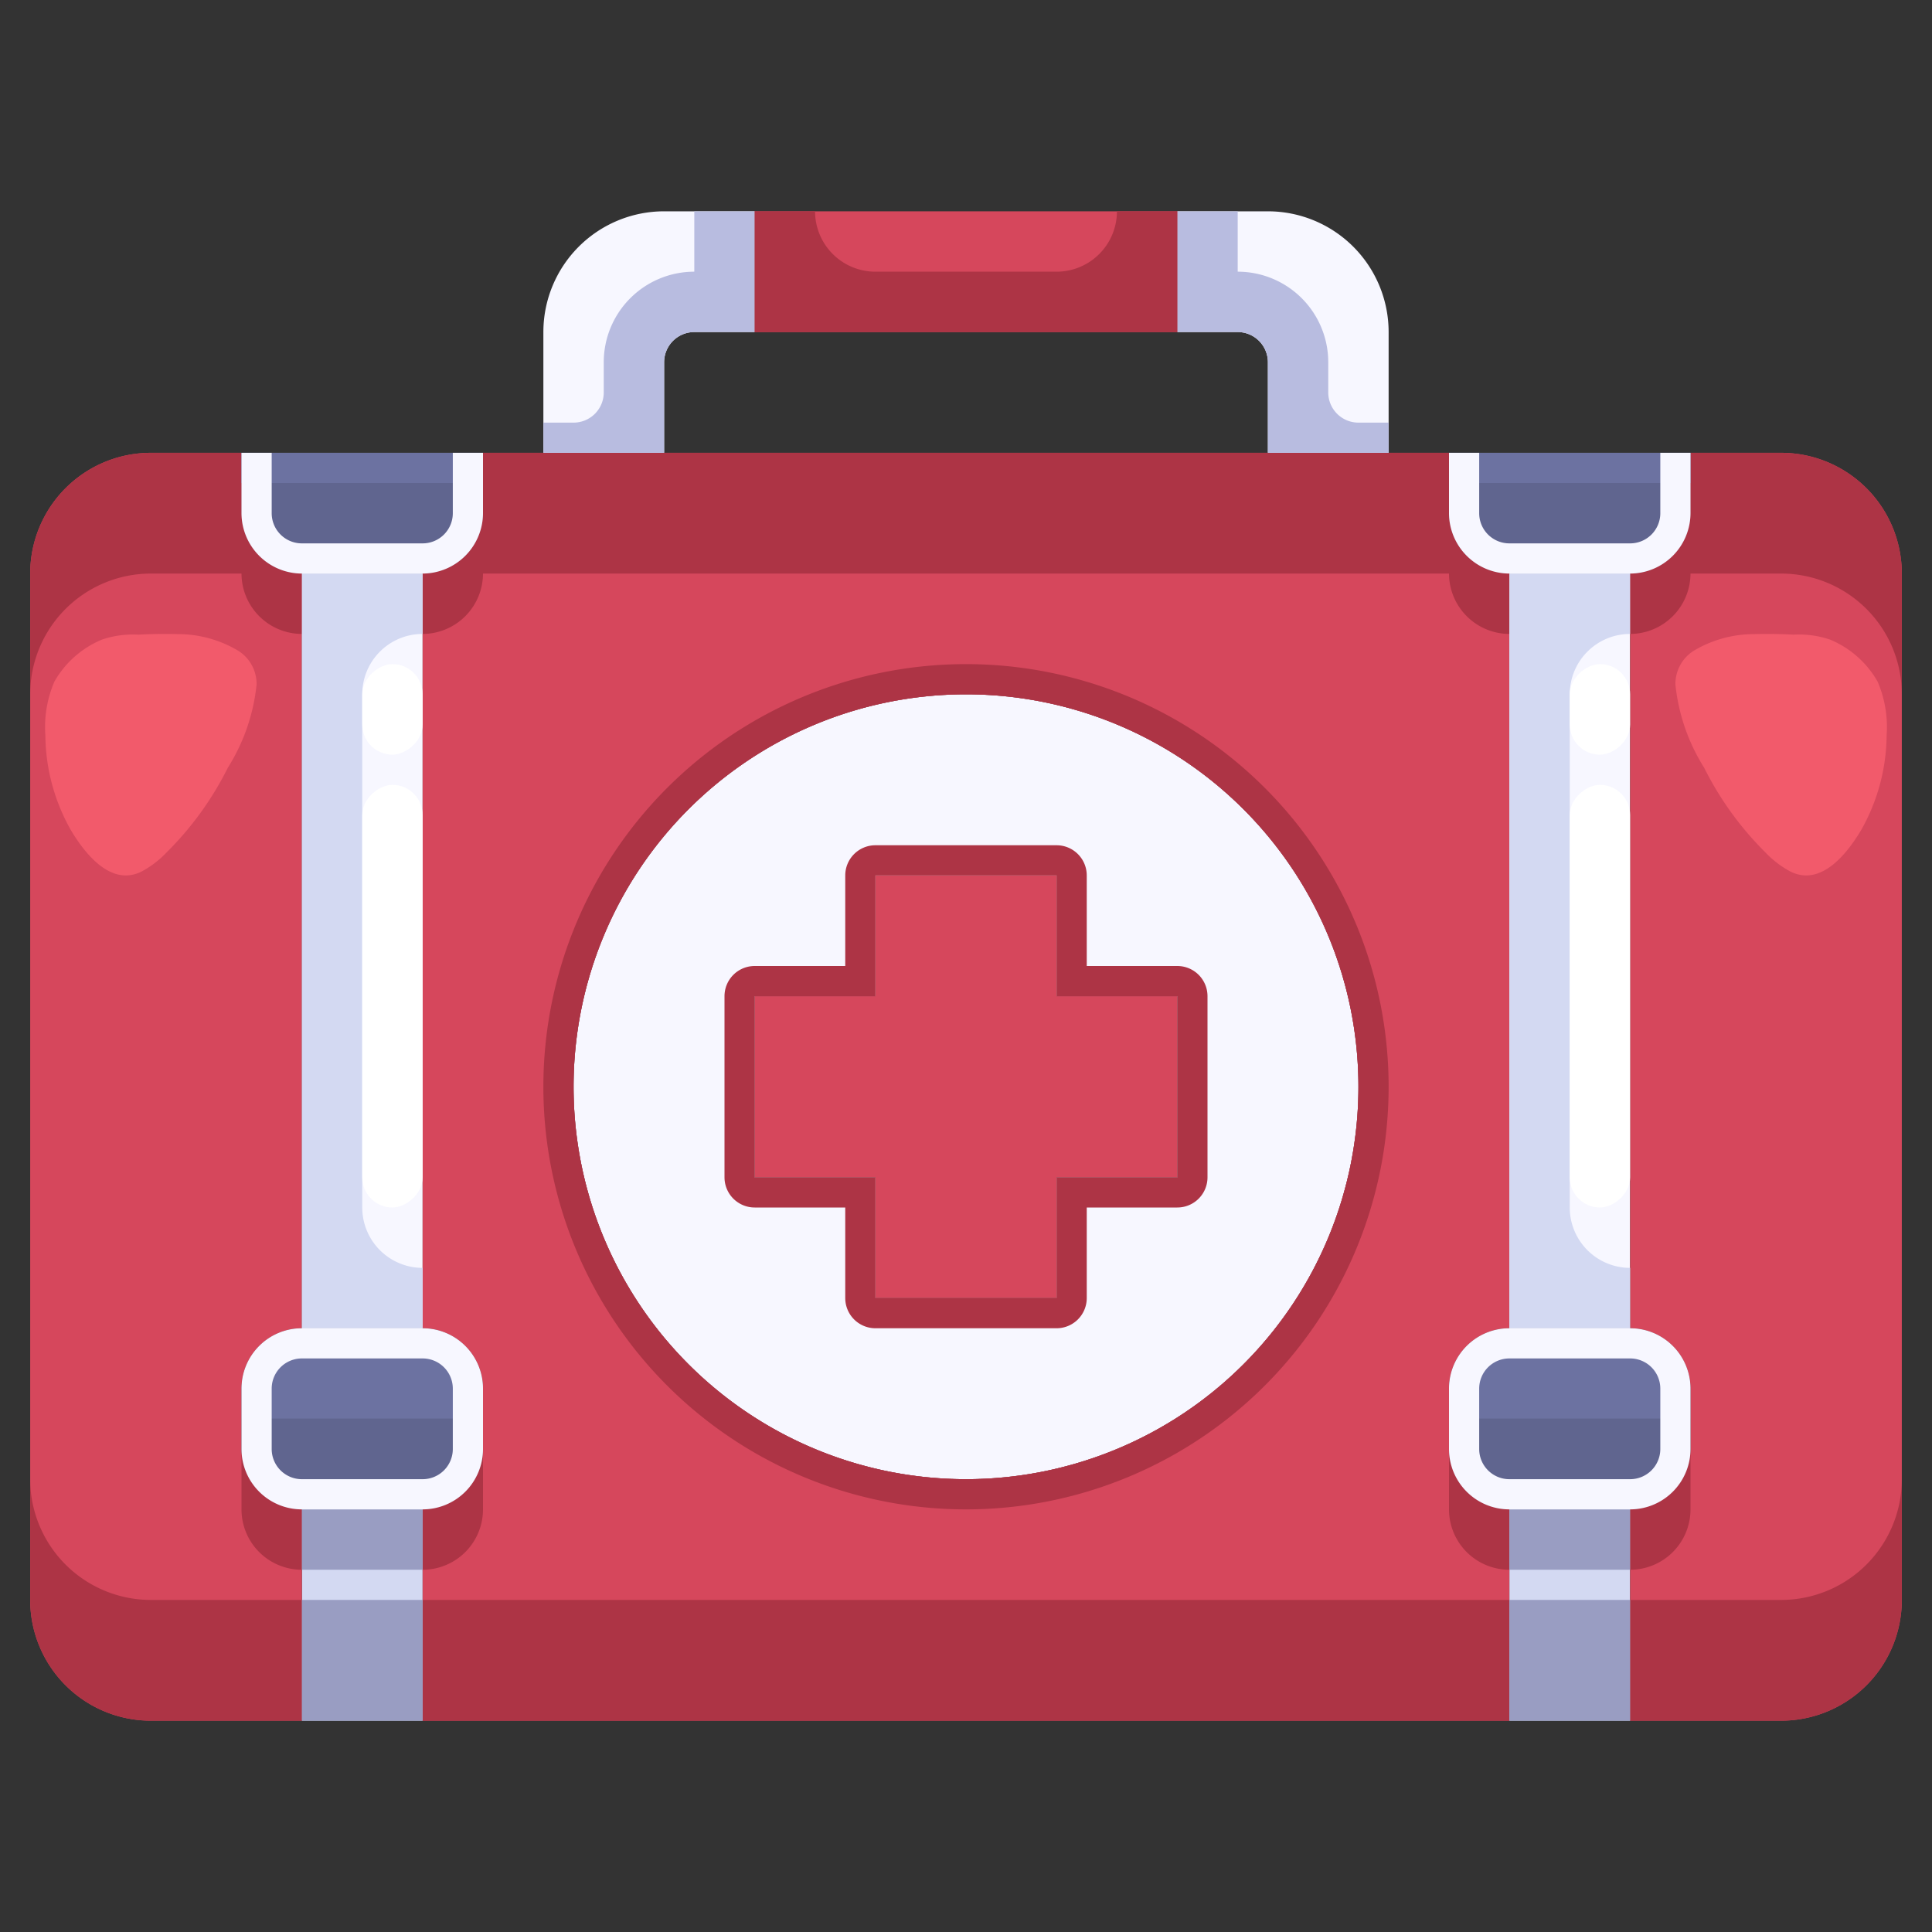 <svg height="512" viewBox="0 0 64 64" width="512" xmlns="http://www.w3.org/2000/svg"><rect x="0" y="0" width="64" height="64" fill="#333333" stroke="none"/><g id="_13-First_Aid" data-name="13-First Aid"><path d="m10 44h4a2.006 2.006 0 0 1 2 2v1h-8v-1a2.006 2.006 0 0 1 2-2z" fill="#6c72a1"/><path d="m54 44a2.006 2.006 0 0 1 2 2v1h-8v-1a2.006 2.006 0 0 1 2-2z" fill="#6c72a1"/><path d="m8 47h8v1a2.006 2.006 0 0 1 -2 2h-4a2.006 2.006 0 0 1 -2-2z" fill="#60658f"/><path d="m48 47h8v1a2.006 2.006 0 0 1 -2 2h-4a2.006 2.006 0 0 1 -2-2z" fill="#60658f"/><path d="m46 11v4h-4v-3a1 1 0 0 0 -1-1h-2v-4h3a4 4 0 0 1 4 4z" fill="#f7f7ff"/><path d="m25 7v4h-2a1 1 0 0 0 -1 1v3h-4v-4a4 4 0 0 1 4-4z" fill="#f7f7ff"/><path d="m16 15v2a2.006 2.006 0 0 1 -2 2h-4a2.006 2.006 0 0 1 -2-2v-2z" fill="#60658f"/><path d="m56 15v2a2.006 2.006 0 0 1 -2 2h-4a2.006 2.006 0 0 1 -2-2v-2z" fill="#60658f"/><path d="m32 23a13 13 0 1 1 -13 13 13 13 0 0 1 13-13zm7 16v-6h-4v-4h-6v4h-4v6h4v4h6v-4z" fill="#f7f7ff"/><path d="m10 50h4v7h-4z" fill="#d3d9f2"/><path d="m10 19h4v25h-4z" fill="#f7f7ff"/><path d="m50 50h4v7h-4z" fill="#d3d9f2"/><path d="m50 19h4v25h-4z" fill="#f7f7ff"/><path d="m25 7h14v4h-14z" fill="#d6475c"/><path d="m10 50v7h-5a4 4 0 0 1 -4-4v-34a4 4 0 0 1 4-4h3v2a2.006 2.006 0 0 0 2 2v25a2.006 2.006 0 0 0 -2 2v2a2.006 2.006 0 0 0 2 2z" fill="#d6475c"/><path d="m63 19v34a4 4 0 0 1 -4 4h-5v-7a2.006 2.006 0 0 0 2-2v-2a2.006 2.006 0 0 0 -2-2v-25a2.006 2.006 0 0 0 2-2v-2h3a4 4 0 0 1 4 4z" fill="#d6475c"/><path d="m50 50v7h-36v-7a2.006 2.006 0 0 0 2-2v-2a2.006 2.006 0 0 0 -2-2v-25a2.006 2.006 0 0 0 2-2v-2h32v2a2.006 2.006 0 0 0 2 2v25a2.006 2.006 0 0 0 -2 2v2a2.006 2.006 0 0 0 2 2zm-5-14a13 13 0 1 0 -13 13 13 13 0 0 0 13-13z" fill="#d6475c"/><path d="m39 33v6h-4v4h-6v-4h-4v-6h4v-4h6v4z" fill="#d6475c"/><g fill="#ad3445"><path d="m1 49v4a4 4 0 0 0 4 4h5v-4h-5a4 4 0 0 1 -4-4z"/><path d="m59 53h-5v4h5a4 4 0 0 0 4-4v-4a4 4 0 0 1 -4 4z"/><path d="m14 53h36v4h-36z"/><path d="m8 17v-2h-3a4 4 0 0 0 -4 4v4a4 4 0 0 1 4-4h3a2.006 2.006 0 0 0 2 2v-2a2.006 2.006 0 0 1 -2-2z"/><path d="m59 15h-3v2a2.006 2.006 0 0 1 -2 2v2a2.006 2.006 0 0 0 2-2h3a4 4 0 0 1 4 4v-4a4 4 0 0 0 -4-4z"/><path d="m48 17v-2h-32v2a2.006 2.006 0 0 1 -2 2v2a2.006 2.006 0 0 0 2-2h32a2.006 2.006 0 0 0 2 2v-2a2.006 2.006 0 0 1 -2-2z"/></g><path d="m54 21v-2h-4v25h4v-2a2 2 0 0 1 -2-2v-17a2 2 0 0 1 2-2z" fill="#d3d9f2"/><path d="m10 21v23h4v-2a2 2 0 0 1 -2-2v-17a2 2 0 0 1 2-2v-2h-4z" fill="#d3d9f2"/><path d="m41 7v2a3 3 0 0 1 3 3v1a1 1 0 0 0 1 1h1v1h-4v-3a1 1 0 0 0 -1-1h-2v-4z" fill="#b8bce0"/><path d="m23 7v2a3 3 0 0 0 -3 3v1a1 1 0 0 1 -1 1h-1v1h4v-3a1 1 0 0 1 1-1h2v-4z" fill="#b8bce0"/><path d="m27 7a2 2 0 0 0 2 2h6a2 2 0 0 0 2-2h2v4h-14v-4z" fill="#ad3445"/><path d="m39 32h-3v-3a1 1 0 0 0 -1-1h-6a1 1 0 0 0 -1 1v3h-3a1 1 0 0 0 -1 1v6a1 1 0 0 0 1 1h3v3a1 1 0 0 0 1 1h6a1 1 0 0 0 1-1v-3h3a1 1 0 0 0 1-1v-6a1 1 0 0 0 -1-1zm0 7h-4v4h-6v-4h-4v-6h4v-4h6v4h4z" fill="#ad3445"/><path d="m32 22a14 14 0 1 0 14 14 14 14 0 0 0 -14-14zm0 27a13 13 0 1 1 13-13 13 13 0 0 1 -13 13z" fill="#ad3445"/><path d="m54 50v2a2 2 0 0 0 2-2v-2a2.006 2.006 0 0 1 -2 2z" fill="#ad3445"/><path d="m48 48v2a2 2 0 0 0 2 2v-2a2.006 2.006 0 0 1 -2-2z" fill="#ad3445"/><path d="m50 50h4v2h-4z" fill="#999dc2"/><path d="m50 53h4v4h-4z" fill="#999dc2"/><path d="m14 50v2a2 2 0 0 0 2-2v-2a2.006 2.006 0 0 1 -2 2z" fill="#ad3445"/><path d="m8 48v2a2 2 0 0 0 2 2v-2a2.006 2.006 0 0 1 -2-2z" fill="#ad3445"/><path d="m10 50h4v2h-4z" fill="#999dc2"/><path d="m10 53h4v4h-4z" fill="#999dc2"/><path d="m14 44h-4a2 2 0 0 0 -2 2v2a2 2 0 0 0 2 2h4a2 2 0 0 0 2-2v-2a2 2 0 0 0 -2-2zm0 5h-4a1 1 0 0 1 -1-1v-2a1 1 0 0 1 1-1h4a1 1 0 0 1 1 1v2a1 1 0 0 1 -1 1z" fill="#f7f7ff"/><path d="m54 44h-4a2 2 0 0 0 -2 2v2a2 2 0 0 0 2 2h4a2 2 0 0 0 2-2v-2a2 2 0 0 0 -2-2zm0 5h-4a1 1 0 0 1 -1-1v-2a1 1 0 0 1 1-1h4a1 1 0 0 1 1 1v2a1 1 0 0 1 -1 1z" fill="#f7f7ff"/><path d="m8 15h8v1h-8z" fill="#6c72a1"/><path d="m15 15v2a1 1 0 0 1 -1 1h-4a1 1 0 0 1 -1-1v-2h-1v2a2.006 2.006 0 0 0 2 2h4a2.006 2.006 0 0 0 2-2v-2z" fill="#f7f7ff"/><path d="m48 15h8v1h-8z" fill="#6c72a1"/><path d="m55 15v2a1 1 0 0 1 -1 1h-4a1 1 0 0 1 -1-1v-2h-1v2a2.006 2.006 0 0 0 2 2h4a2.006 2.006 0 0 0 2-2v-2z" fill="#f7f7ff"/><rect fill="#fff" height="2" rx="1" transform="matrix(0 -1 1 0 29.5 76.5)" width="3" x="51.5" y="22.5"/><rect fill="#fff" height="2" rx="1" transform="matrix(0 -1 1 0 20 86)" width="14" x="46" y="32"/><rect fill="#fff" height="2" rx="1" transform="matrix(0 -1 1 0 -10.5 36.5)" width="3" x="11.5" y="22.5"/><rect fill="#fff" height="2" rx="1" transform="matrix(0 -1 1 0 -20 46)" width="14" x="6" y="32"/><path d="m56.108 21.557a1.3 1.3 0 0 0 -.608 1.117 6.4 6.4 0 0 0 .952 2.757 10.612 10.612 0 0 0 2.016 2.793 3.286 3.286 0 0 0 .86.656c.986.473 1.83-.552 2.33-1.391a6.471 6.471 0 0 0 .839-3.13 3.809 3.809 0 0 0 -.3-1.782 3.241 3.241 0 0 0 -1.573-1.389 3.193 3.193 0 0 0 -1.206-.164q-.663-.036-1.327-.018a3.894 3.894 0 0 0 -1.983.551z" fill="#f25a6b"/><path d="m7.892 21.557a1.3 1.3 0 0 1 .608 1.117 6.4 6.4 0 0 1 -.952 2.757 10.612 10.612 0 0 1 -2.016 2.793 3.286 3.286 0 0 1 -.86.656c-.986.473-1.83-.552-2.33-1.391a6.471 6.471 0 0 1 -.839-3.13 3.809 3.809 0 0 1 .3-1.782 3.241 3.241 0 0 1 1.573-1.389 3.193 3.193 0 0 1 1.206-.164q.663-.036 1.327-.018a3.894 3.894 0 0 1 1.983.551z" fill="#f25a6b"/></g></svg>